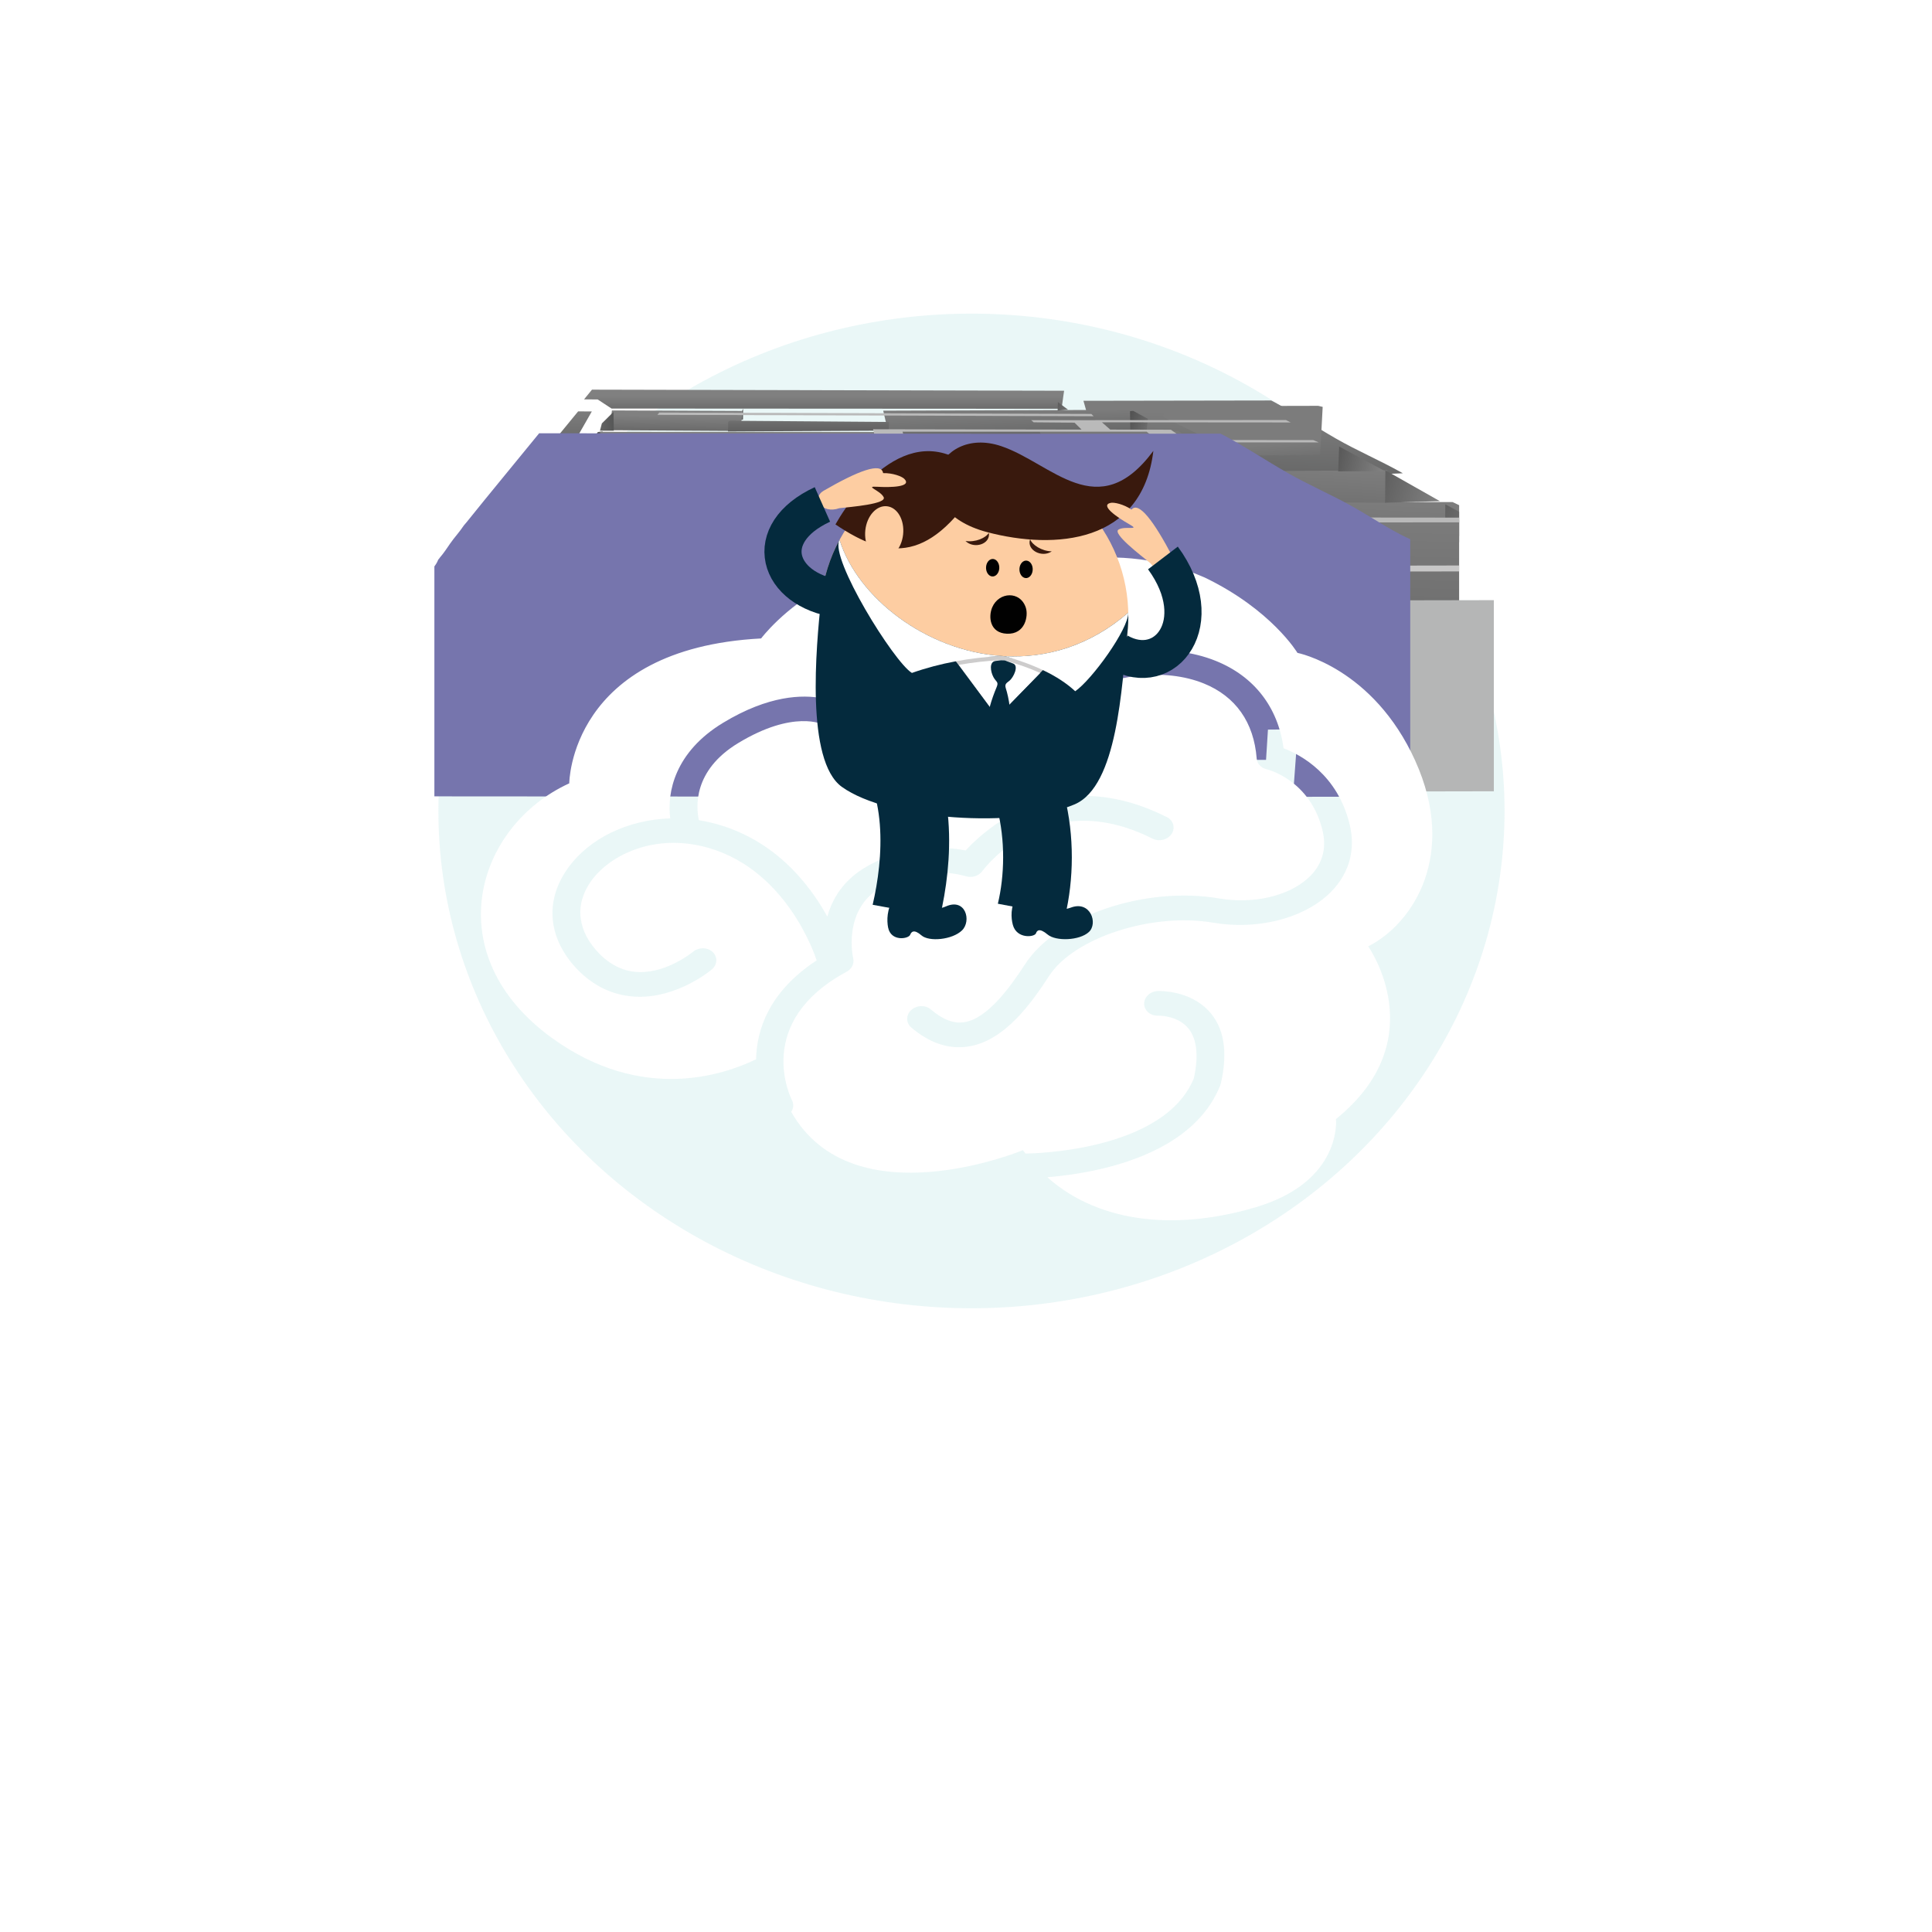 <?xml version="1.0" encoding="UTF-8" standalone="no"?>
<svg
   xmlns:dc="http://purl.org/dc/elements/1.1/"
   xmlns:cc="http://creativecommons.org/ns#"
   xmlns:rdf="http://www.w3.org/1999/02/22-rdf-syntax-ns#"
   xmlns:svg="http://www.w3.org/2000/svg"
   xmlns="http://www.w3.org/2000/svg"
   xmlns:sodipodi="http://sodipodi.sourceforge.net/DTD/sodipodi-0.dtd"
   xmlns:inkscape="http://www.inkscape.org/namespaces/inkscape"
   width="119.822"
   height="119.84"
   viewBox="0 0 119.822 119.84"
   id="svg2"
   version="1.1"
   inkscape:version="0.91pre3 r13670"
   sodipodi:docname="desafio-bw.svg">
  <defs
     id="defs460">
    <filter
       style="color-interpolation-filters:sRGB;"
       inkscape:label="Greyscale"
       id="filter8318">
      <feColorMatrix
         values="0.21 0.72 0.072 0 0 0.21 0.72 0.072 0 0 0.21 0.72 0.072 0 0 0 0 0 1 0 "
         id="feColorMatrix8320" />
    </filter>
  </defs>
  <sodipodi:namedview
     pagecolor="#ffffff"
     bordercolor="#666666"
     borderopacity="1"
     objecttolerance="10"
     gridtolerance="10"
     guidetolerance="10"
     inkscape:pageopacity="0"
     inkscape:pageshadow="2"
     inkscape:window-width="640"
     inkscape:window-height="480"
     id="namedview458"
     showgrid="false"
     inkscape:zoom="1.9692925"
     inkscape:cx="42.13812"
     inkscape:cy="59.92"
     inkscape:window-x="-8"
     inkscape:window-y="-8"
     inkscape:window-maximized="1"
     inkscape:current-layer="svg2" />
  <title
     id="title4">Desafio</title>
  <g
     transform="matrix(0.623,0,0,0.551,21.226,16.009)"
     id="g6"
     style="filter:url(#filter8318)">
    <ellipse
       cx="62.639"
       cy="62.225"
       rx="53.068"
       ry="55.977"
       id="ellipse8"
       style="opacity:0.2;fill:#9ad8da" />
    <linearGradient
       id="a"
       gradientUnits="userSpaceOnUse"
       x1="89.283"
       y1="31.002"
       x2="89.778"
       y2="17.57">
      <stop
         offset="0"
         stop-color="#535454"
         id="stop11" />
      <stop
         offset="1"
         stop-color="#7C7C7C"
         id="stop13" />
    </linearGradient>
    <path
       d="m 105.458,24.137 c -2.152,-1.366 -4.39,-2.438 -6.534,-3.828 -2.08,-1.35 -4.108,-2.877 -6.213,-4.15 -0.077,-0.046 -0.156,-0.09 -0.235,-0.136 l -18.688,0.036 0.888,3.59 20.124,5.073 10.78,-0.505 -0.122,-0.08 z"
       id="path15"
       style="fill:url(#a)"
       inkscape:connector-curvature="0" />
    <linearGradient
       id="b"
       gradientUnits="userSpaceOnUse"
       x1="47.966"
       y1="19.845"
       x2="47.966"
       y2="15.514">
      <stop
         offset="0"
         stop-color="#484848"
         id="stop18" />
      <stop
         offset="1"
         stop-color="#808080"
         id="stop20" />
    </linearGradient>
    <path
       d="m 24.86,14.805 c -0.262,0.365 -0.525,0.73 -0.788,1.093 l 1.354,0.007 1.38,1.024 44.8,0.028 0.254,-2.03 -47,-0.123 z"
       id="path22"
       style="fill:url(#b)"
       inkscape:connector-curvature="0" />
    <linearGradient
       id="c"
       gradientUnits="userSpaceOnUse"
       x1="21.907"
       y1="26.537"
       x2="21.748"
       y2="16.742">
      <stop
         offset="0"
         stop-color="#484848"
         id="stop25" />
      <stop
         offset="1"
         stop-color="#808080"
         id="stop27" />
    </linearGradient>
    <path
       d="m 18.774,23.756 2.786,0 3.285,-6.497 -1.363,-0.01 c -1.57,2.17 -3.144,4.33 -4.708,6.506 z"
       id="path29"
       style="fill:url(#c)"
       inkscape:connector-curvature="0" />
    <linearGradient
       id="d"
       gradientUnits="userSpaceOnUse"
       x1="93.6"
       y1="25.948"
       x2="92.799"
       y2="38.576">
      <stop
         offset="0"
         stop-color="#7E7E7E"
         id="stop32" />
      <stop
         offset="1"
         stop-color="#656565"
         id="stop34" />
    </linearGradient>
    <path
       d="m 110.53,27.455 -34.997,0.048 1.808,4.477 33.845,0 0,-4.173 c -0.22,-0.112 -0.44,-0.23 -0.656,-0.352 z"
       id="path36"
       style="fill:url(#d)"
       inkscape:connector-curvature="0" />
    <linearGradient
       id="e"
       gradientUnits="userSpaceOnUse"
       x1="37.248"
       y1="28.019"
       x2="37.372"
       y2="20.818">
      <stop
         offset="0"
         stop-color="#484848"
         id="stop39" />
      <stop
         offset="1"
         stop-color="#808080"
         id="stop41" />
    </linearGradient>
    <path
       d="m 53.982,25.483 -0.984,-3.14 -32.057,-0.098 -0.286,0.136 0.032,3.162 z"
       id="path43"
       style="fill:url(#e)"
       inkscape:connector-curvature="0" />
    <linearGradient
       id="f"
       gradientUnits="userSpaceOnUse"
       x1="26.236"
       y1="37.48"
       x2="27.216"
       y2="22.292">
      <stop
         offset="0"
         stop-color="#535454"
         id="stop46" />
      <stop
         offset="1"
         stop-color="#7C7C7C"
         id="stop48" />
    </linearGradient>
    <path
       d="m 38.556,23.874 -19.86,-0.006 c -0.487,0.676 -0.972,1.35 -1.454,2.032 -0.088,0.124 -0.18,0.244 -0.272,0.364 -0.417,0.72 -0.947,1.353 -1.356,2.024 -0.297,0.486 -0.635,1.083 -1.014,1.568 -0.05,0.088 -0.11,0.17 -0.175,0.25 -0.097,0.283 -0.23,0.535 -0.385,0.764 l 0,5.167 24.9,0.276 -0.384,-12.44 z"
       id="path50"
       style="fill:url(#f)"
       inkscape:connector-curvature="0" />
    <linearGradient
       id="g"
       gradientUnits="userSpaceOnUse"
       x1="66.995"
       y1="22.696"
       x2="66.788"
       y2="17.345">
      <stop
         offset="0"
         stop-color="#535454"
         id="stop53" />
      <stop
         offset="1"
         stop-color="#7C7C7C"
         id="stop55" />
    </linearGradient>
    <path
       d="m 79.85,20.8 -1.27,-3.726 -24.726,0.098 0.763,3.727 z"
       id="path57"
       style="fill:url(#g)"
       inkscape:connector-curvature="0" />
    <linearGradient
       id="h"
       gradientUnits="userSpaceOnUse"
       x1="18.126"
       y1="31.954"
       x2="13.344"
       y2="31.891">
      <stop
         offset="0"
         stop-color="#575858"
         id="stop60" />
      <stop
         offset="1"
         stop-color="#717171"
         id="stop62" />
    </linearGradient>
    <path
       d="m 18.624,29.677 -2.16,2.264 0.51,2.225 1.618,0.078 z"
       id="path64"
       style="fill:url(#h)"
       inkscape:connector-curvature="0" />
    <linearGradient
       id="i"
       gradientUnits="userSpaceOnUse"
       x1="44.618"
       y1="31.335"
       x2="44.618"
       y2="25.249">
      <stop
         offset="0"
         stop-color="#535454"
         id="stop67" />
      <stop
         offset="1"
         stop-color="#7C7C7C"
         id="stop69" />
    </linearGradient>
    <path
       d="m 70.77,31.98 -52.43,-2.46 0.952,-2.125 1.618,-1.775 49.99,0 z"
       id="path71"
       style="fill:url(#i)"
       inkscape:connector-curvature="0" />
    <linearGradient
       id="j"
       gradientUnits="userSpaceOnUse"
       x1="58.806"
       y1="34.805"
       x2="58.806"
       y2="28.757">
      <stop
         offset="0"
         stop-color="#6B6B6A"
         id="stop74" />
      <stop
         offset="1"
         stop-color="#7E7E7E"
         id="stop76" />
    </linearGradient>
    <path
       d="m 63.464,34.336 -9.466,-0.132 0.317,-4.37 9.3,0.048 z"
       id="path78"
       style="fill:url(#j)"
       inkscape:connector-curvature="0" />
    <linearGradient
       id="k"
       gradientUnits="userSpaceOnUse"
       x1="94.78"
       y1="29.507"
       x2="94.722"
       y2="31.901">
      <stop
         offset="0"
         stop-color="#6E6D6E"
         id="stop81" />
      <stop
         offset="1"
         stop-color="#616262"
         id="stop83" />
    </linearGradient>
    <path
       d="m 95.037,31.746 0.08,-2.04 -0.62,-0.516 -0.11,2.468 z"
       id="path85"
       style="fill:url(#k)"
       inkscape:connector-curvature="0" />
    <linearGradient
       id="l"
       gradientUnits="userSpaceOnUse"
       x1="77.447"
       y1="17.985"
       x2="81.784"
       y2="19.224">
      <stop
         offset="0"
         stop-color="#484848"
         id="stop88" />
      <stop
         offset="1"
         stop-color="#808080"
         id="stop90" />
    </linearGradient>
    <path
       d="m 80.072,19.533 0.126,-1.444 -1.46,-0.898 -0.317,0.04 0.032,2.203 z"
       id="path92"
       style="fill:url(#l)"
       inkscape:connector-curvature="0" />
    <linearGradient
       id="m"
       gradientUnits="userSpaceOnUse"
       x1="105.764"
       y1="28.529"
       x2="114.421"
       y2="30.681">
      <stop
         offset="0"
         stop-color="#484848"
         id="stop95" />
      <stop
         offset="1"
         stop-color="#808080"
         id="stop97" />
    </linearGradient>
    <path
       d="m 109.78,31.355 1.405,-0.063 0,-2.744 -1.373,-0.84 z"
       id="path99"
       style="fill:url(#m)"
       inkscape:connector-curvature="0" />
    <linearGradient
       id="n"
       gradientUnits="userSpaceOnUse"
       x1="52.654"
       y1="31.209"
       x2="55.925"
       y2="30.27">
      <stop
         offset="0"
         stop-color="#424242"
         id="stop102" />
      <stop
         offset="1"
         stop-color="#7E7E7E"
         id="stop104" />
    </linearGradient>
    <path
       d="m 54.3,34.282 0.126,-4.575 -0.635,-2.37 -0.19,6.945 z"
       id="path106"
       style="fill:url(#n)"
       inkscape:connector-curvature="0" />
    <linearGradient
       id="o"
       gradientUnits="userSpaceOnUse"
       x1="20.642"
       y1="27.901"
       x2="16.637"
       y2="29.76">
      <stop
         offset="0"
         stop-color="#575858"
         id="stop109" />
      <stop
         offset="1"
         stop-color="#717171"
         id="stop111" />
    </linearGradient>
    <path
       d="m 21.29,25.708 -0.43,0.224 -1.474,2.068 0.38,1.385 1.524,0.108 z"
       id="path113"
       style="fill:url(#o)"
       inkscape:connector-curvature="0" />
    <linearGradient
       id="p"
       gradientUnits="userSpaceOnUse"
       x1="46.967"
       y1="37.637"
       x2="46.967"
       y2="28.312">
      <stop
         offset="0"
         stop-color="#484848"
         id="stop116" />
      <stop
         offset="1"
         stop-color="#808080"
         id="stop118" />
    </linearGradient>
    <path
       d="m 53.79,34.4 0.064,-6.83 -13.775,-0.185 0.095,7.14 z"
       id="path120"
       style="fill:url(#p)"
       inkscape:connector-curvature="0" />
    <linearGradient
       id="q"
       gradientUnits="userSpaceOnUse"
       x1="39.66"
       y1="30.819"
       x2="37.432"
       y2="30.839">
      <stop
         offset="0"
         stop-color="#575858"
         id="stop123" />
      <stop
         offset="1"
         stop-color="#717171"
         id="stop125" />
    </linearGradient>
    <path
       d="m 40.08,27.385 -0.762,0.03 -0.762,6.75 1.65,0.078 z"
       id="path127"
       style="fill:url(#q)"
       inkscape:connector-curvature="0" />
    <linearGradient
       id="r"
       gradientUnits="userSpaceOnUse"
       x1="52.18"
       y1="23.88"
       x2="54.302"
       y2="23.949">
      <stop
         offset="0"
         stop-color="#424242"
         id="stop130" />
      <stop
         offset="1"
         stop-color="#7E7E7E"
         id="stop132" />
    </linearGradient>
    <path
       d="m 53.442,25.385 -0.54,-2.945 -0.254,-0.02 -0.127,2.946 z"
       id="path134"
       style="fill:url(#r)"
       inkscape:connector-curvature="0" />
    <linearGradient
       id="s"
       gradientUnits="userSpaceOnUse"
       x1="90.623"
       y1="27.248"
       x2="90.049"
       y2="21.194">
      <stop
         offset="0"
         stop-color="#535454"
         id="stop137" />
      <stop
         offset="1"
         stop-color="#7C7C7C"
         id="stop139" />
    </linearGradient>
    <path
       d="m 89.604,22.225 -7.84,-4.312 0.032,-1.248 15.362,-0.04 0.444,0.118 -0.253,5.404 z"
       id="path141"
       style="fill:url(#s)"
       inkscape:connector-curvature="0" />
    <linearGradient
       id="t"
       gradientUnits="userSpaceOnUse"
       x1="70.62"
       y1="31.379"
       x2="75.583"
       y2="25.868">
      <stop
         offset="0"
         stop-color="#484848"
         id="stop144" />
      <stop
         offset="1"
         stop-color="#808080"
         id="stop146" />
    </linearGradient>
    <path
       d="m 75.343,31.863 -4.76,-0.215 0.03,-5.99 z"
       id="path148"
       style="fill:url(#t)"
       inkscape:connector-curvature="0" />
    <linearGradient
       id="u"
       gradientUnits="userSpaceOnUse"
       x1="38.773"
       y1="25.367"
       x2="38.352"
       y2="22.461">
      <stop
         offset="0"
         stop-color="#484848"
         id="stop151" />
      <stop
         offset="1"
         stop-color="#808080"
         id="stop153" />
    </linearGradient>
    <path
       d="m 38.778,25.347 -0.175,0.004 -0.047,-1.33 0.127,-0.43 z"
       id="path155"
       style="fill:url(#u)"
       inkscape:connector-curvature="0" />
    <linearGradient
       id="v"
       gradientUnits="userSpaceOnUse"
       x1="103.084"
       y1="26.905"
       x2="102.553"
       y2="48.969">
      <stop
         offset="0"
         stop-color="#7E7E7E"
         id="stop158" />
      <stop
         offset="1"
         stop-color="#656565"
         id="stop160" />
    </linearGradient>
    <path
       d="m 95.117,29.756 -1.207,19.51 17.275,-0.156 0,-19.627 -15.497,0 z"
       id="path162"
       style="fill:url(#v)"
       inkscape:connector-curvature="0" />
    <linearGradient
       id="w"
       gradientUnits="userSpaceOnUse"
       x1="69.992"
       y1="29.992"
       x2="69.706"
       y2="20.268">
      <stop
         offset="0"
         stop-color="#535454"
         id="stop165" />
      <stop
         offset="1"
         stop-color="#7C7C7C"
         id="stop167" />
    </linearGradient>
    <path
       d="m 72.517,25.464 2.16,1.794 9.743,0.118 -0.794,-6.614 -28.406,0.117 1.332,4.603 z"
       id="path169"
       style="fill:url(#w)"
       inkscape:connector-curvature="0" />
    <linearGradient
       id="x"
       gradientUnits="userSpaceOnUse"
       x1="17.893"
       y1="31.433"
       x2="17.893"
       y2="27.766">
      <stop
         offset="0"
         stop-color="#484848"
         id="stop172" />
      <stop
         offset="1"
         stop-color="#808080"
         id="stop174" />
    </linearGradient>
    <path
       d="m 19.83,29.463 -0.064,-1.51 -3.555,0.037 -0.253,0.088 0.095,1.385 z"
       id="path176"
       style="fill:url(#x)"
       inkscape:connector-curvature="0" />
    <linearGradient
       id="y"
       gradientUnits="userSpaceOnUse"
       x1="83.002"
       y1="24.341"
       x2="87.635"
       y2="23.913">
      <stop
         offset="0"
         stop-color="#484848"
         id="stop179" />
      <stop
         offset="1"
         stop-color="#808080"
         id="stop181" />
    </linearGradient>
    <path
       d="m 85.57,27.444 -0.047,-5.02 -2.096,-1.462 -0.046,6.38 z"
       id="path183"
       style="fill:url(#y)"
       inkscape:connector-curvature="0" />
    <linearGradient
       id="z"
       gradientUnits="userSpaceOnUse"
       x1="66.116"
       y1="23.322"
       x2="72"
       y2="24.538">
      <stop
         offset="0"
         stop-color="#484848"
         id="stop186" />
      <stop
         offset="1"
         stop-color="#808080"
         id="stop188" />
    </linearGradient>
    <path
       d="M 71.12,25.58 68.867,22.127 68.075,22.03 68.043,25.483 Z"
       id="path190"
       style="fill:url(#z)"
       inkscape:connector-curvature="0" />
    <linearGradient
       id="A"
       gradientUnits="userSpaceOnUse"
       x1="86.611"
       y1="27.294"
       x2="87.027"
       y2="20.046">
      <stop
         offset="0"
         stop-color="#7D7D7D"
         id="stop193" />
      <stop
         offset="1"
         stop-color="#9B9C9C"
         id="stop195" />
    </linearGradient>
    <path
       d="m 88.276,27.356 0.144,-4.79 -3.206,0.01 -0.143,4.78 z"
       id="path197"
       style="fill:url(#A)"
       inkscape:connector-curvature="0" />
    <linearGradient
       id="B"
       gradientUnits="userSpaceOnUse"
       x1="85.516"
       y1="25.473"
       x2="92.28"
       y2="25.572">
      <stop
         offset="0"
         stop-color="#484848"
         id="stop200" />
      <stop
         offset="1"
         stop-color="#808080"
         id="stop202" />
    </linearGradient>
    <path
       d="m 88.086,27.385 0.222,-3.355 -0.62,-0.4 -0.204,3.707 z"
       id="path204"
       style="fill:url(#B)"
       inkscape:connector-curvature="0" />
    <linearGradient
       id="C"
       gradientUnits="userSpaceOnUse"
       x1="96.236"
       y1="23.122"
       x2="95.69"
       y2="31.728">
      <stop
         offset="0"
         stop-color="#7E7E7E"
         id="stop207" />
      <stop
         offset="1"
         stop-color="#656565"
         id="stop209" />
    </linearGradient>
    <path
       d="m 103.972,27.532 0.064,-3.648 -15.87,0.107 -0.144,3.424 z"
       id="path211"
       style="fill:url(#C)"
       inkscape:connector-curvature="0" />
    <linearGradient
       id="D"
       gradientUnits="userSpaceOnUse"
       x1="26.673"
       y1="36.428"
       x2="26.918"
       y2="28.817">
      <stop
         offset="0"
         stop-color="#484848"
         id="stop214" />
      <stop
         offset="1"
         stop-color="#808080"
         id="stop216" />
    </linearGradient>
    <path
       d="m 18.37,29.6 c 0.222,0 17.043,0.078 17.043,0.078 L 34.398,34.243 18.465,34.205 18.37,29.599 Z"
       id="path218"
       style="fill:url(#D)"
       inkscape:connector-curvature="0" />
    <linearGradient
       id="E"
       gradientUnits="userSpaceOnUse"
       x1="25.364"
       y1="20.986"
       x2="23.145"
       y2="21.96">
      <stop
         offset="0"
         stop-color="#575858"
         id="stop221" />
      <stop
         offset="1"
         stop-color="#717171"
         id="stop223" />
    </linearGradient>
    <path
       d="m 25.923,19.513 -0.476,0.06 -1.618,2.574 2.03,0 z"
       id="path225"
       style="fill:url(#E)"
       inkscape:connector-curvature="0" />
    <linearGradient
       id="F"
       gradientUnits="userSpaceOnUse"
       x1="40.492"
       y1="26.332"
       x2="40.492"
       y2="20.011">
      <stop
         offset="0"
         stop-color="#484848"
         id="stop228" />
      <stop
         offset="1"
         stop-color="#808080"
         id="stop230" />
    </linearGradient>
    <path
       d="m 52.172,22.284 -26.47,-0.098 -0.032,-2.634 29.295,0.02 0.35,0.117 -0.063,1.072 z"
       id="path232"
       style="fill:url(#F)"
       inkscape:connector-curvature="0" />
    <linearGradient
       id="G"
       gradientUnits="userSpaceOnUse"
       x1="45.07"
       y1="23.546"
       x2="45.335"
       y2="19.776">
      <stop
         offset="0"
         stop-color="#484848"
         id="stop235" />
      <stop
         offset="1"
         stop-color="#808080"
         id="stop237" />
    </linearGradient>
    <path
       d="m 52.807,22.264 -0.286,-1.405 -14.472,-0.08 -0.444,0.196 0,1.17 z"
       id="path239"
       style="fill:url(#G)"
       inkscape:connector-curvature="0" />
    <linearGradient
       id="H"
       gradientUnits="userSpaceOnUse"
       x1="97.087"
       y1="22.194"
       x2="103.487"
       y2="23.444">
      <stop
         offset="0"
         stop-color="#484848"
         id="stop242" />
      <stop
         offset="1"
         stop-color="#808080"
         id="stop244" />
    </linearGradient>
    <path
       d="M 103.813,23.98 99.243,21.21 99.147,24 Z"
       id="path246"
       style="fill:url(#H)"
       inkscape:connector-curvature="0" />
    <linearGradient
       id="I"
       gradientUnits="userSpaceOnUse"
       x1="33.107"
       y1="22.02"
       x2="33.199"
       y2="17.762">
      <stop
         offset="0"
         stop-color="#484848"
         id="stop249" />
      <stop
         offset="1"
         stop-color="#808080"
         id="stop251" />
    </linearGradient>
    <path
       d="m 26.605,19.367 0.24,-2.224 12.925,0.06 -0.07,2.252 z"
       id="path253"
       style="fill:url(#I)"
       inkscape:connector-curvature="0" />
    <linearGradient
       id="J"
       gradientUnits="userSpaceOnUse"
       x1="46.412"
       y1="21.444"
       x2="46.412"
       y2="16.919">
      <stop
         offset="0"
         stop-color="#484848"
         id="stop256" />
      <stop
         offset="1"
         stop-color="#808080"
         id="stop258" />
    </linearGradient>
    <path
       d="M 54.394,19.416 54.426,18.44 38.62,18.304 38.43,18.401 38.398,19.514 Z"
       id="path260"
       style="fill:url(#J)"
       inkscape:connector-curvature="0" />
    <linearGradient
       id="K"
       gradientUnits="userSpaceOnUse"
       x1="26.888"
       y1="18.375"
       x2="24.327"
       y2="18.525">
      <stop
         offset="0"
         stop-color="#575858"
         id="stop263" />
      <stop
         offset="1"
         stop-color="#717171"
         id="stop265" />
    </linearGradient>
    <path
       d="m 25.654,19.425 0.19,-0.82 1.158,-1.296 0.033,2.115 z"
       id="path267"
       style="fill:url(#K)"
       inkscape:connector-curvature="0" />
    <linearGradient
       id="L"
       gradientUnits="userSpaceOnUse"
       x1="76.315"
       y1="24.095"
       x2="76.466"
       y2="19.149">
      <stop
         offset="0"
         stop-color="#535454"
         id="stop270" />
      <stop
         offset="1"
         stop-color="#7C7C7C"
         id="stop272" />
    </linearGradient>
    <path
       d="m 69.947,20.703 -0.54,-1.19 13.775,-0.02 0.317,0.118 -0.065,1.113 z"
       id="path274"
       style="fill:url(#L)"
       inkscape:connector-curvature="0" />
    <linearGradient
       id="M"
       gradientUnits="userSpaceOnUse"
       x1="99.314"
       y1="24.586"
       x2="109.126"
       y2="27.024">
      <stop
         offset="0"
         stop-color="#484848"
         id="stop277" />
      <stop
         offset="1"
         stop-color="#808080"
         id="stop279" />
    </linearGradient>
    <path
       d="m 109.272,27.356 -5.427,-3.472 -0.032,3.648 z"
       id="path281"
       style="fill:url(#M)"
       inkscape:connector-curvature="0" />
    <linearGradient
       id="N"
       gradientUnits="userSpaceOnUse"
       x1="72.825"
       y1="54.611"
       x2="82.463"
       y2="24.318">
      <stop
         offset="0"
         stop-color="#7D7D7D"
         id="stop284" />
      <stop
         offset="1"
         stop-color="#9B9C9C"
         id="stop286" />
    </linearGradient>
    <path
       d="m 96.83,52.64 1.142,-20.426 -1.618,-0.35 -39.707,0.115 0,20.66 z"
       id="path288"
       style="fill:url(#N)"
       inkscape:connector-curvature="0" />
    <linearGradient
       id="O"
       gradientUnits="userSpaceOnUse"
       x1="70.067"
       y1="16.207"
       x2="72.94"
       y2="17.384">
      <stop
         offset="0"
         stop-color="#484848"
         id="stop291" />
      <stop
         offset="1"
         stop-color="#808080"
         id="stop293" />
    </linearGradient>
    <path
       d="m 72.248,17.055 -1.032,0.098 0.03,-0.937 z"
       id="path295"
       style="fill:url(#O)"
       inkscape:connector-curvature="0" />
    <linearGradient
       id="P"
       gradientUnits="userSpaceOnUse"
       x1="39.884"
       y1="18.621"
       x2="39.777"
       y2="16.95">
      <stop
         offset="0"
         stop-color="#575858"
         id="stop298" />
      <stop
         offset="1"
         stop-color="#717171"
         id="stop300" />
    </linearGradient>
    <path
       d="m 39.897,18.157 0.016,-1.21 -0.15,0.323 -0.04,0.955 z"
       id="path302"
       style="fill:url(#P)"
       inkscape:connector-curvature="0" />
    <linearGradient
       id="Q"
       gradientUnits="userSpaceOnUse"
       x1="101.737"
       y1="34.94"
       x2="100.331"
       y2="55.867">
      <stop
         offset="0"
         stop-color="#8C8C8C"
         id="stop305" />
      <stop
         offset="1"
         stop-color="#8B8B8B"
         id="stop307" />
    </linearGradient>
    <path
       d="m 100.448,56.8 0.635,-0.176 1.143,-21.343 -1.27,-0.663 L 99.56,56 Z"
       id="path309"
       style="fill:url(#Q)"
       inkscape:connector-curvature="0" />
    <linearGradient
       id="R"
       gradientUnits="userSpaceOnUse"
       x1="55.445"
       y1="33.025"
       x2="58.7"
       y2="32.597">
      <stop
         offset="0"
         stop-color="#575858"
         id="stop312" />
      <stop
         offset="1"
         stop-color="#717171"
         id="stop314" />
    </linearGradient>
    <path
       d="m 56.743,34.195 0.078,-2.05 0.05,-0.36 -0.334,-0.244 -0.062,2.655 z"
       id="path316"
       style="fill:url(#R)"
       inkscape:connector-curvature="0" />
    <linearGradient
       id="S"
       gradientUnits="userSpaceOnUse"
       x1="44.653"
       y1="35.248"
       x2="44.89"
       y2="56.717">
      <stop
         offset="0"
         stop-color="#B5B6B6"
         id="stop319" />
      <stop
         offset="1"
         stop-color="#B5B6B6"
         id="stop321" />
    </linearGradient>
    <path
       d="m 74.548,56.795 0.953,-21.89 -61.462,-0.015 0,21.86 z"
       id="path323"
       style="fill:url(#S)"
       inkscape:connector-curvature="0" />
    <linearGradient
       id="T"
       gradientUnits="userSpaceOnUse"
       x1="28.634"
       y1="15.671"
       x2="28.634"
       y2="34.631">
      <stop
         offset="0"
         stop-color="#BABABA"
         id="stop326" />
      <stop
         offset="1"
         stop-color="#B9B9B9"
         id="stop328" />
    </linearGradient>
    <path
       d="m 18.875,23.615 -0.29,0.405 19.972,0 0.127,-0.43 -19.81,0.025 z"
       id="path330"
       style="fill:url(#T)"
       inkscape:connector-curvature="0" />
    <linearGradient
       id="U"
       gradientUnits="userSpaceOnUse"
       x1="102.841"
       y1="15.671"
       x2="102.841"
       y2="34.632">
      <stop
         offset="0"
         stop-color="#BABABA"
         id="stop333" />
      <stop
         offset="1"
         stop-color="#B9B9B9"
         id="stop335" />
    </linearGradient>
    <path
       d="m 111.185,29.208 -16.69,-0.018 0.622,0.566 16.068,-0.016 z"
       id="path337"
       style="fill:url(#U)"
       inkscape:connector-curvature="0" />
    <linearGradient
       id="V"
       gradientUnits="userSpaceOnUse"
       x1="53.575"
       y1="17.399"
       x2="53.575"
       y2="36.709"
       gradientTransform="matrix(1,0.002,-0.002,1,-0.45,-0.31)">
      <stop
         offset="0"
         stop-color="#BABABA"
         id="stop340" />
      <stop
         offset="1"
         stop-color="#B9B9B9"
         id="stop342" />
    </linearGradient>
    <path
       d="m 31.37,17.64 43.427,0.154 -0.222,-0.254 -43.014,-0.16 -0.19,0.26 z"
       id="path344"
       style="fill:url(#V)"
       inkscape:connector-curvature="0" />
    <linearGradient
       id="W"
       gradientUnits="userSpaceOnUse"
       x1="106.071"
       y1="27.63"
       x2="106.071"
       y2="47.224">
      <stop
         offset="0"
         stop-color="#BABABA"
         id="stop347" />
      <stop
         offset=".21"
         stop-color="#BFBFBF"
         id="stop349" />
      <stop
         offset=".491"
         stop-color="#CECDCD"
         id="stop351" />
      <stop
         offset=".813"
         stop-color="#E8E7E6"
         id="stop353" />
      <stop
         offset="1"
         stop-color="#fff"
         id="stop355" />
    </linearGradient>
    <path
       d="m 101.717,35.28 9.468,-0.018 0,-0.666 -10.23,0.02 z"
       id="path357"
       style="fill:url(#W)"
       inkscape:connector-curvature="0" />
    <linearGradient
       id="X"
       gradientUnits="userSpaceOnUse"
       x1="39.95"
       y1="23.404"
       x2="36.186"
       y2="46.97">
      <stop
         offset="0"
         stop-color="#BABABA"
         id="stop360" />
      <stop
         offset="1"
         stop-color="#B9B9B9"
         id="stop362" />
    </linearGradient>
    <path
       d="m 63.25,29.366 -4.952,-0.04 -0.7,-2.145 -21.835,0.04 -0.508,2.03 -20.187,0.077 -0.74,1.025 c -0.083,0.185 -0.18,0.356 -0.29,0.517 l 0,1.267 3.19,0 1.46,-2.302 16.377,0 -0.857,4.31 5.046,-0.03 0.7,-6.466 13.9,0.037 0.572,2.224 9.204,0 -0.38,-0.544 z"
       id="path364"
       style="fill:url(#X)"
       inkscape:connector-curvature="0" />
    <linearGradient
       id="Y"
       gradientUnits="userSpaceOnUse"
       x1="40.08"
       y1="19.484"
       x2="119.24"
       y2="19.484">
      <stop
         offset="0"
         stop-color="#BABABA"
         id="stop367" />
      <stop
         offset="1"
         stop-color="#B9B9B9"
         id="stop369" />
    </linearGradient>
    <path
       d="m 83.945,20.47 -1.46,-1.156 -6.033,-0.015 -0.824,-0.82 18.785,0.017 -0.052,-0.032 c -0.138,-0.084 -0.277,-0.162 -0.417,-0.24 l -25.36,0.02 0.252,0.235 4.062,0.04 0.7,0.78 -20.757,-0.04 0.27,1.18 -12.967,-0.01 -0.063,0.273 15.997,0.04 -0.3,-1.21 24.292,0 1.334,1.21 15.806,0 -0.54,-0.26 -12.727,-0.014 z"
       id="path371"
       style="fill:url(#Y)"
       inkscape:connector-curvature="0" />
    <linearGradient
       id="Z"
       gradientUnits="userSpaceOnUse"
       x1="109.154"
       y1="38.624"
       x2="109.386"
       y2="59.605">
      <stop
         offset="0"
         stop-color="#B5B6B6"
         id="stop374" />
      <stop
         offset="1"
         stop-color="#B5B6B6"
         id="stop376" />
    </linearGradient>
    <path
       d="m 103.903,60.034 10.738,-0.023 0,-21.513 -9.45,0.02 z"
       id="path378"
       style="fill:url(#Z)"
       inkscape:connector-curvature="0" />
    <linearGradient
       id="aa"
       gradientUnits="userSpaceOnUse"
       x1="15.584"
       y1="34.353"
       x2="15.703"
       y2="31.397">
      <stop
         offset="0"
         stop-color="#7D7D7D"
         id="stop381" />
      <stop
         offset="1"
         stop-color="#9B9C9C"
         id="stop383" />
    </linearGradient>
    <path
       d="m 14.038,32.136 3.19,0 0,2.03 -3.19,0 z"
       id="path385"
       style="fill:url(#aa)"
       inkscape:connector-curvature="0" />
    <linearGradient
       id="ab"
       gradientUnits="userSpaceOnUse"
       x1="44.77"
       y1="29.405"
       x2="44.77"
       y2="43.451">
      <stop
         offset="0"
         stop-color="#BABABA"
         id="stop388" />
      <stop
         offset=".21"
         stop-color="#BFBFBF"
         id="stop390" />
      <stop
         offset=".491"
         stop-color="#CECDCD"
         id="stop392" />
      <stop
         offset=".813"
         stop-color="#E8E7E6"
         id="stop394" />
      <stop
         offset="1"
         stop-color="#fff"
         id="stop396" />
    </linearGradient>
    <path
       d="m 74.548,34.087 -60.51,0.008 0,0.828 61.463,-0.017 z"
       id="path398"
       style="fill:url(#ab)"
       inkscape:connector-curvature="0" />
    <path
       d="m 100.59,27.97 c -2.152,-1.367 -4.39,-2.44 -6.534,-3.83 -2.08,-1.347 -4.108,-2.875 -6.213,-4.147 -0.14,-0.084 -0.278,-0.162 -0.418,-0.238 l -24.798,0.02 -0.008,-0.01 -43.016,-0.053 c -2.406,3.347 -4.84,6.65 -7.23,10.02 -0.09,0.123 -0.18,0.243 -0.273,0.363 -0.416,0.72 -0.946,1.353 -1.355,2.024 -0.297,0.485 -0.635,1.082 -1.014,1.567 -0.048,0.088 -0.108,0.17 -0.174,0.25 -0.097,0.283 -0.23,0.535 -0.385,0.764 l 0,25.882 60.51,0.047 0.182,-4.156 22.1,0 0.19,-3.404 2.984,-0.027 -0.444,6.79 0.888,0.8 10.737,-0.024 0,-28.968 c -1.96,-0.997 -3.838,-2.472 -5.727,-3.67 z"
       id="path400"
       inkscape:connector-curvature="0"
       style="fill:#7675ad" />
    <g
       id="g402"
       style="fill:#ffffff">
      <path
         d="m 52.28,68.434 c 4.038,-2.573 7.97,-2.162 9.78,-1.76 0.862,-1.066 2.572,-2.907 5.024,-4.295 -1.066,-3.173 -1.623,-8.936 1.99,-13.18 -0.652,-2.388 -4.45,-7.105 -11.49,-5.572 -6.474,1.408 -7.447,7.63 -7.484,7.893 -0.07,0.48 -0.378,0.896 -0.817,1.102 -0.438,0.206 -0.945,0.173 -1.338,-0.087 -0.1,-0.06 -3.01,-1.738 -8.537,2.056 -4.513,3.097 -4.187,7.226 -3.902,8.676 0.326,0.06 0.653,0.13 0.98,0.212 6.342,1.63 9.958,6.853 11.804,10.636 0.488,-2.003 1.605,-4.16 3.99,-5.68 z"
         id="path404"
         inkscape:connector-curvature="0" />
      <path
         d="m 106.825,56.593 c -4.195,-10.5 -11.734,-12.16 -11.734,-12.16 0,0 -2.566,-4.853 -9.242,-8.487 C 75.691,30.879 66.944,35.932 66.944,35.932 50.75,29.076 41.699,42.808 41.699,42.808 c -19.058,1.14 -19.1,16.31 -19.1,16.31 -9.37,4.848 -13.183,19.35 -1.64,28.727 8.85,7.193 16.946,4.14 20.238,2.33 0.06,-3.365 1.302,-7.61 6.03,-11.13 -0.148,-0.524 -3.11,-10.718 -11.503,-12.876 -5.03,-1.293 -9.216,1.164 -10.976,3.992 -1.67,2.682 -1.33,5.683 0.932,8.23 1.177,1.29 2.462,1.94 3.916,1.97 2.814,0.06 5.304,-2.264 5.33,-2.287 0.56,-0.533 1.435,-0.522 1.95,0.025 0.514,0.548 0.48,1.424 -0.08,1.96 -0.133,0.128 -3.336,3.15 -7.316,3.08 -2.208,-0.04 -4.186,-0.998 -5.877,-2.85 -3.09,-3.478 -3.528,-7.79 -1.187,-11.548 2.154,-3.458 6.06,-5.534 10.235,-5.68 -0.34,-2.94 0.468,-7.47 5.25,-10.75 4.567,-3.135 7.95,-3.186 9.853,-2.776 0.98,-3.092 3.685,-7.395 9.327,-8.623 4.704,-1.024 8.074,0.3 10.073,1.59 1.854,1.197 3.34,2.887 4.15,4.678 4.578,-3.217 11,-3.976 15.67,-1.84 3.816,1.744 6.185,5.216 6.736,9.83 1.732,0.747 5.394,2.962 6.59,8.63 0.632,2.992 -0.156,5.8 -2.218,7.91 -2.644,2.705 -7.118,3.918 -11.4,3.09 -6.068,-1.172 -13.845,1.687 -16.316,6 -1.924,3.353 -4.287,6.842 -7.377,7.78 -0.244,0.073 -0.49,0.13 -0.742,0.17 -1.913,0.31 -3.796,-0.413 -5.6,-2.15 -0.54,-0.524 -0.545,-1.402 -0.008,-1.963 0.538,-0.562 1.413,-0.592 1.956,-0.07 1.18,1.14 2.257,1.61 3.294,1.443 2.315,-0.374 4.583,-3.912 6.09,-6.54 3.114,-5.43 11.953,-8.818 19.304,-7.398 3.387,0.655 6.864,-0.24 8.855,-2.277 1.39,-1.42 1.893,-3.268 1.456,-5.338 -1.214,-5.752 -5.52,-6.912 -5.562,-6.922 -0.56,-0.143 -0.962,-0.628 -1,-1.21 -0.276,-4.08 -2.098,-7 -5.267,-8.45 -3.858,-1.765 -9.207,-1.096 -13.008,1.623 -5.007,3.58 -3.68,9.766 -3.1,11.728 3.292,-1.1 7.484,-1.127 12.43,1.69 0.654,0.375 0.867,1.22 0.476,1.89 -0.392,0.67 -1.24,0.91 -1.896,0.538 -10.52,-5.995 -16.687,3.254 -16.944,3.65 -0.363,0.56 -1.062,0.802 -1.67,0.574 -0.162,-0.058 -4.17,-1.462 -8.344,1.2 -3.97,2.53 -2.856,7.993 -2.844,8.048 0.125,0.584 -0.14,1.194 -0.66,1.51 -9.27,5.67 -5.59,14.113 -5.43,14.47 0.195,0.428 0.147,0.91 -0.082,1.296 6.144,12.27 23.064,4.316 23.064,4.316 0.084,0.13 0.17,0.254 0.257,0.38 0.56,-0.003 13.758,-0.202 16.758,-8.454 0.527,-2.655 0.29,-4.667 -0.69,-5.823 -1.09,-1.29 -2.83,-1.245 -2.848,-1.244 -0.764,0.036 -1.393,-0.556 -1.405,-1.32 -0.012,-0.768 0.597,-1.42 1.36,-1.453 0.124,-0.006 3.076,-0.117 5.023,2.182 1.566,1.852 1.987,4.622 1.247,8.236 -0.012,0.064 -0.03,0.127 -0.05,0.188 -1.836,5.208 -6.553,7.826 -10.892,9.142 -2.417,0.733 -4.714,1.06 -6.332,1.21 5.454,5.475 13.38,5.872 20.793,3.363 8.605,-2.912 7.947,-9.91 7.947,-9.91 9.82,-8.97 3.206,-19.437 3.206,-19.437 4.517,-2.58 8.885,-10.375 4.692,-20.873 z"
         id="path406"
         inkscape:connector-curvature="0" />
    </g>
    <path
       d="m 64.59,22.7 c 8.418,1.068 14.493,9.81 13.57,19.53 -0.925,9.72 -8.497,16.733 -16.915,15.666 -8.417,-1.067 -14.492,-9.81 -13.568,-19.53 0.924,-9.718 8.497,-16.732 16.914,-15.665 z"
       id="path408"
       inkscape:connector-curvature="0"
       style="clip-rule:evenodd;fill:#fdcda2;fill-rule:evenodd" />
    <path
       d="m 78.248,39.904 c 0.014,0.766 -0.014,1.543 -0.09,2.325 -0.567,5.97 -0.96,17.197 -5.264,19.26 -5.656,2.71 -18.508,1.81 -23.158,-1.975 -3.61,-2.937 -2.578,-15.686 -2.06,-21.15 0.23,-2.41 0.87,-4.657 1.83,-6.654 2.8,10.115 17.69,18.996 28.742,8.194 z"
       id="path410"
       inkscape:connector-curvature="0"
       style="clip-rule:evenodd;fill:#042a3d;fill-rule:evenodd" />
    <path
       d="m 63.74,24.85 c -5.076,9.5 -9.306,9.208 -14.642,5.123 2.188,-4.37 8.302,-12.836 14.643,-5.122 z"
       id="path412"
       inkscape:connector-curvature="0"
       style="clip-rule:evenodd;fill:#39190d;fill-rule:evenodd" />
    <path
       d="m 80.747,21.693 c -1.098,10.433 -9.81,11.157 -16.546,9.15 -8.527,-2.543 -5.1,-12.15 1.397,-9.68 5.043,1.915 9.638,8.945 15.15,0.53 z"
       id="path414"
       inkscape:connector-curvature="0"
       style="clip-rule:evenodd;fill:#39190d;fill-rule:evenodd" />
    <path
       d="m 49.498,28.146 c 1.16,-0.152 4.745,-0.468 4.397,-1.246 -0.348,-0.777 -1.97,-1.254 -0.63,-1.164 1.34,0.09 3.5,0.025 2.683,-0.897 -0.24,-0.272 -1.147,-0.667 -2.106,-0.64 -0.164,-1.25 -2.47,-0.278 -5.938,1.996 -1.177,0.774 -0.22,2.663 1.594,1.95 z"
       id="path416"
       inkscape:connector-curvature="0"
       style="clip-rule:evenodd;fill:#fdcda2;fill-rule:evenodd" />
    <g
       id="g418">
      <path
         d="m 47.67,30.203 -0.377,0.276 -0.327,0.276 -0.283,0.274 -0.238,0.27 -0.198,0.26 -0.16,0.25 -0.124,0.237 -0.094,0.224 -0.07,0.21 -0.043,0.2 -0.025,0.188 -0.007,0.183 0.01,0.18 0.026,0.18 0.046,0.183 0.064,0.188 0.085,0.195 0.11,0.2 0.134,0.203 0.16,0.206 0.19,0.206 0.22,0.203 0.25,0.2 0.282,0.19 0.31,0.18 0.34,0.167 0.37,0.152 0.4,0.133 0.43,0.114 0.457,0.09 -0.53,4.223 -0.653,-0.13 -0.63,-0.166 -0.603,-0.202 -0.58,-0.237 -0.553,-0.272 -0.526,-0.305 -0.497,-0.338 -0.468,-0.37 -0.438,-0.406 -0.404,-0.436 -0.368,-0.47 -0.33,-0.498 -0.29,-0.53 -0.243,-0.555 -0.197,-0.582 -0.145,-0.604 -0.09,-0.618 -0.036,-0.63 0.023,-0.635 0.083,-0.633 0.14,-0.624 0.195,-0.61 0.25,-0.59 0.3,-0.57 0.35,-0.547 0.393,-0.52 0.44,-0.496 0.482,-0.47 0.525,-0.443 0.568,-0.418 0.61,-0.392 0.65,-0.366 1.53,3.886 -0.475,0.266 z"
         id="path420"
         inkscape:connector-curvature="0"
         style="fill:#042a3d" />
    </g>
    <path
       d="m 68.056,39.368 c 0.254,0.905 -0.057,3 -1.895,2.908 -1.706,-0.087 -1.857,-1.904 -1.456,-2.968 0.66,-1.756 2.805,-1.887 3.352,0.06 z"
       id="path422"
       inkscape:connector-curvature="0"
       style="clip-rule:evenodd;fill:#010101;fill-rule:evenodd" />
    <path
       stroke-miterlimit="22.926"
       d="m 53.51,53.613 c 4.448,5.455 3.786,14.337 2.64,19.867"
       id="path424"
       inkscape:connector-curvature="0"
       style="clip-rule:evenodd;fill:none;fill-rule:evenodd;stroke:#042a3d;stroke-width:6.838;stroke-miterlimit:22.926" />
    <path
       d="m 67.135,71.93 c -0.64,1.067 -0.558,2.366 -0.376,3.12 0.386,1.61 2.17,1.394 2.305,0.94 0.09,-0.302 0.334,-0.634 1.157,0.146 0.823,0.78 3.177,0.687 4.107,-0.285 0.93,-0.97 0.156,-3.59 -1.813,-2.74 -1.39,0.6 -2.923,-0.45 -3.117,-1.5 -0.194,-1.046 -1.688,-0.646 -2.265,0.32 z"
       id="path426"
       inkscape:connector-curvature="0"
       style="clip-rule:evenodd;fill:#042a3d;fill-rule:evenodd" />
    <path
       stroke-miterlimit="22.926"
       d="m 62.54,52.24 c 6.386,3.13 7.613,13.89 6.07,21.14"
       id="path428"
       inkscape:connector-curvature="0"
       style="clip-rule:evenodd;fill:none;fill-rule:evenodd;stroke:#042a3d;stroke-width:6.838;stroke-miterlimit:22.926" />
    <path
       d="m 54.232,27.93 c 1.04,0.13 1.756,1.55 1.602,3.17 -0.154,1.62 -1.12,2.826 -2.16,2.694 -1.04,-0.132 -1.756,-1.55 -1.602,-3.17 0.154,-1.62 1.12,-2.827 2.16,-2.695 z"
       id="path430"
       inkscape:connector-curvature="0"
       style="clip-rule:evenodd;fill:#fdcda2;fill-rule:evenodd" />
    <path
       d="m 54.892,72.114 c -0.69,1.136 -0.686,2.464 -0.553,3.227 0.282,1.626 2.04,1.29 2.2,0.816 0.106,-0.316 0.363,-0.673 1.122,0.074 0.76,0.747 3.067,0.498 4.034,-0.56 0.967,-1.058 0.366,-3.696 -1.61,-2.696 -1.395,0.706 -2.833,-0.27 -2.96,-1.334 -0.128,-1.064 -1.613,-0.556 -2.234,0.474 z"
       id="path432"
       inkscape:connector-curvature="0"
       style="clip-rule:evenodd;fill:#042a3d;fill-rule:evenodd" />
    <path
       d="m 65.98,44.808 c 1.3,0.412 2.926,0.69 4.036,1.254 L 65.21,51.638 60.957,45.19 c 1.426,-0.273 3.17,-0.325 4.648,-0.406 l 0.374,0.024 z"
       id="path434"
       inkscape:connector-curvature="0"
       style="clip-rule:evenodd;fill:#cdcccc;fill-rule:evenodd" />
    <path
       d="m 56.71,46.69 c 2.832,-1.13 5.808,-1.716 8.888,-1.91 -7.515,-0.608 -14.26,-6.554 -16.076,-13.017 l -0.03,-0.023 c -0.976,2.042 5.42,13.715 7.217,14.95 z"
       id="path436"
       inkscape:connector-curvature="0"
       style="clip-rule:evenodd;fill:#ffffff;fill-rule:evenodd" />
    <path
       d="m 72.967,48.75 c -1.726,-1.812 -4.176,-3.03 -6.995,-3.945 4.11,0.235 8.426,-1.137 12.277,-4.9 0.032,1.85 -3.628,7.56 -5.283,8.845 z"
       id="path438"
       inkscape:connector-curvature="0"
       style="clip-rule:evenodd;fill:#ffffff;fill-rule:evenodd" />
    <path
       d="m 65.953,45.278 c 1.3,0.412 2.417,0.853 3.527,1.416 l -4.27,4.943 -3.822,-5.858 c 1.426,-0.274 2.712,-0.446 4.19,-0.527 l 0.375,0.025 z"
       id="path440"
       inkscape:connector-curvature="0"
       style="clip-rule:evenodd;fill:#ffffff;fill-rule:evenodd" />
    <path
       d="m 65.953,45.278 0.017,0.007 0.017,0.007 c 0.28,0.112 0.55,0.227 0.813,0.345 0.57,0.266 0.032,1.55 -0.378,1.93 -0.27,0.253 -0.51,0.346 -0.36,0.867 0.274,0.95 0.664,3.182 0.35,4.792 l -1.46,1.128 -0.885,-1.02 c 0.006,-1.8 0.632,-3.863 1.067,-5.017 0.246,-0.654 -0.032,-0.572 -0.31,-1.16 -0.306,-0.652 -0.426,-1.71 0.197,-1.813 0.165,-0.025 0.332,-0.05 0.5,-0.072 l 0.012,0 0.01,-0.002 0.012,0 0.012,-0.003 0.012,-0.002 0.375,0.013 z"
       id="path442"
       inkscape:connector-curvature="0"
       style="clip-rule:evenodd;fill:#042a3d;fill-rule:evenodd" />
    <path
       d="m 68.136,34.048 c -0.363,-0.046 -0.685,0.356 -0.72,0.898 -0.032,0.542 0.235,1.02 0.598,1.065 0.363,0.047 0.685,-0.355 0.718,-0.898 0.035,-0.54 -0.233,-1.018 -0.596,-1.064 z"
       id="path444"
       inkscape:connector-curvature="0"
       style="clip-rule:evenodd;fill:#010101;fill-rule:evenodd" />
    <path
       d="m 64.81,33.865 c -0.363,-0.046 -0.685,0.356 -0.718,0.9 -0.034,0.54 0.234,1.018 0.597,1.064 0.362,0.045 0.684,-0.357 0.718,-0.9 0.032,-0.54 -0.235,-1.018 -0.598,-1.065 z"
       id="path446"
       inkscape:connector-curvature="0"
       style="clip-rule:evenodd;fill:#010101;fill-rule:evenodd" />
    <path
       d="m 80.424,34.314 c -0.91,-0.843 -3.796,-3.32 -3.143,-3.762 0.655,-0.443 2.246,0.153 1.072,-0.596 -1.174,-0.75 -2.973,-2.136 -1.855,-2.41 0.328,-0.082 1.278,0.142 2.076,0.758 0.716,-0.956 2.22,1.287 4.1,5.346 0.638,1.377 -1.045,2.384 -2.25,0.664 z"
       id="path448"
       inkscape:connector-curvature="0"
       style="clip-rule:evenodd;fill:#fdcda2;fill-rule:evenodd" />
    <g
       id="g450">
      <path
         d="m 83.653,33.242 0.418,0.776 0.366,0.777 0.31,0.775 0.26,0.772 0.208,0.768 0.157,0.76 0.107,0.752 0.056,0.74 0.007,0.728 -0.042,0.71 -0.09,0.693 -0.138,0.67 -0.184,0.644 -0.23,0.616 -0.272,0.583 -0.317,0.548 -0.357,0.51 -0.396,0.464 -0.434,0.418 -0.467,0.366 -0.5,0.31 -0.524,0.253 -0.55,0.19 -0.567,0.126 -0.58,0.06 -0.59,-0.007 -0.594,-0.076 -0.595,-0.143 -0.59,-0.21 -0.585,-0.274 -0.574,-0.34 1.816,-3.716 0.302,0.178 0.286,0.135 0.27,0.095 0.252,0.06 0.238,0.03 0.223,0.004 0.21,-0.02 0.196,-0.045 0.186,-0.064 0.178,-0.085 0.17,-0.105 0.16,-0.127 0.155,-0.148 0.144,-0.17 0.136,-0.195 0.126,-0.218 0.114,-0.242 0.1,-0.268 0.083,-0.293 0.066,-0.32 0.044,-0.344 0.02,-0.37 -0.002,-0.395 -0.032,-0.42 -0.063,-0.444 -0.096,-0.467 -0.13,-0.49 -0.173,-0.51 -0.213,-0.53 -0.257,-0.548 -0.304,-0.565 -0.354,-0.58 2.962,-2.552 z"
         id="path452"
         inkscape:connector-curvature="0"
         style="fill:#042a3d" />
    </g>
    <path
       d="m 64.37,30.912 c -0.294,0.582 -1.332,1.1 -2.327,0.926 0.85,0.94 2.51,0.365 2.327,-0.926 z"
       id="path454"
       inkscape:connector-curvature="0"
       style="clip-rule:evenodd;fill:#39190d;fill-rule:evenodd" />
    <path
       d="m 68.475,31.64 c 0.204,0.63 1.152,1.344 2.157,1.366 -0.975,0.76 -2.526,-0.13 -2.157,-1.367 z"
       id="path456"
       inkscape:connector-curvature="0"
       style="clip-rule:evenodd;fill:#39190d;fill-rule:evenodd" />
  </g>
</svg>
